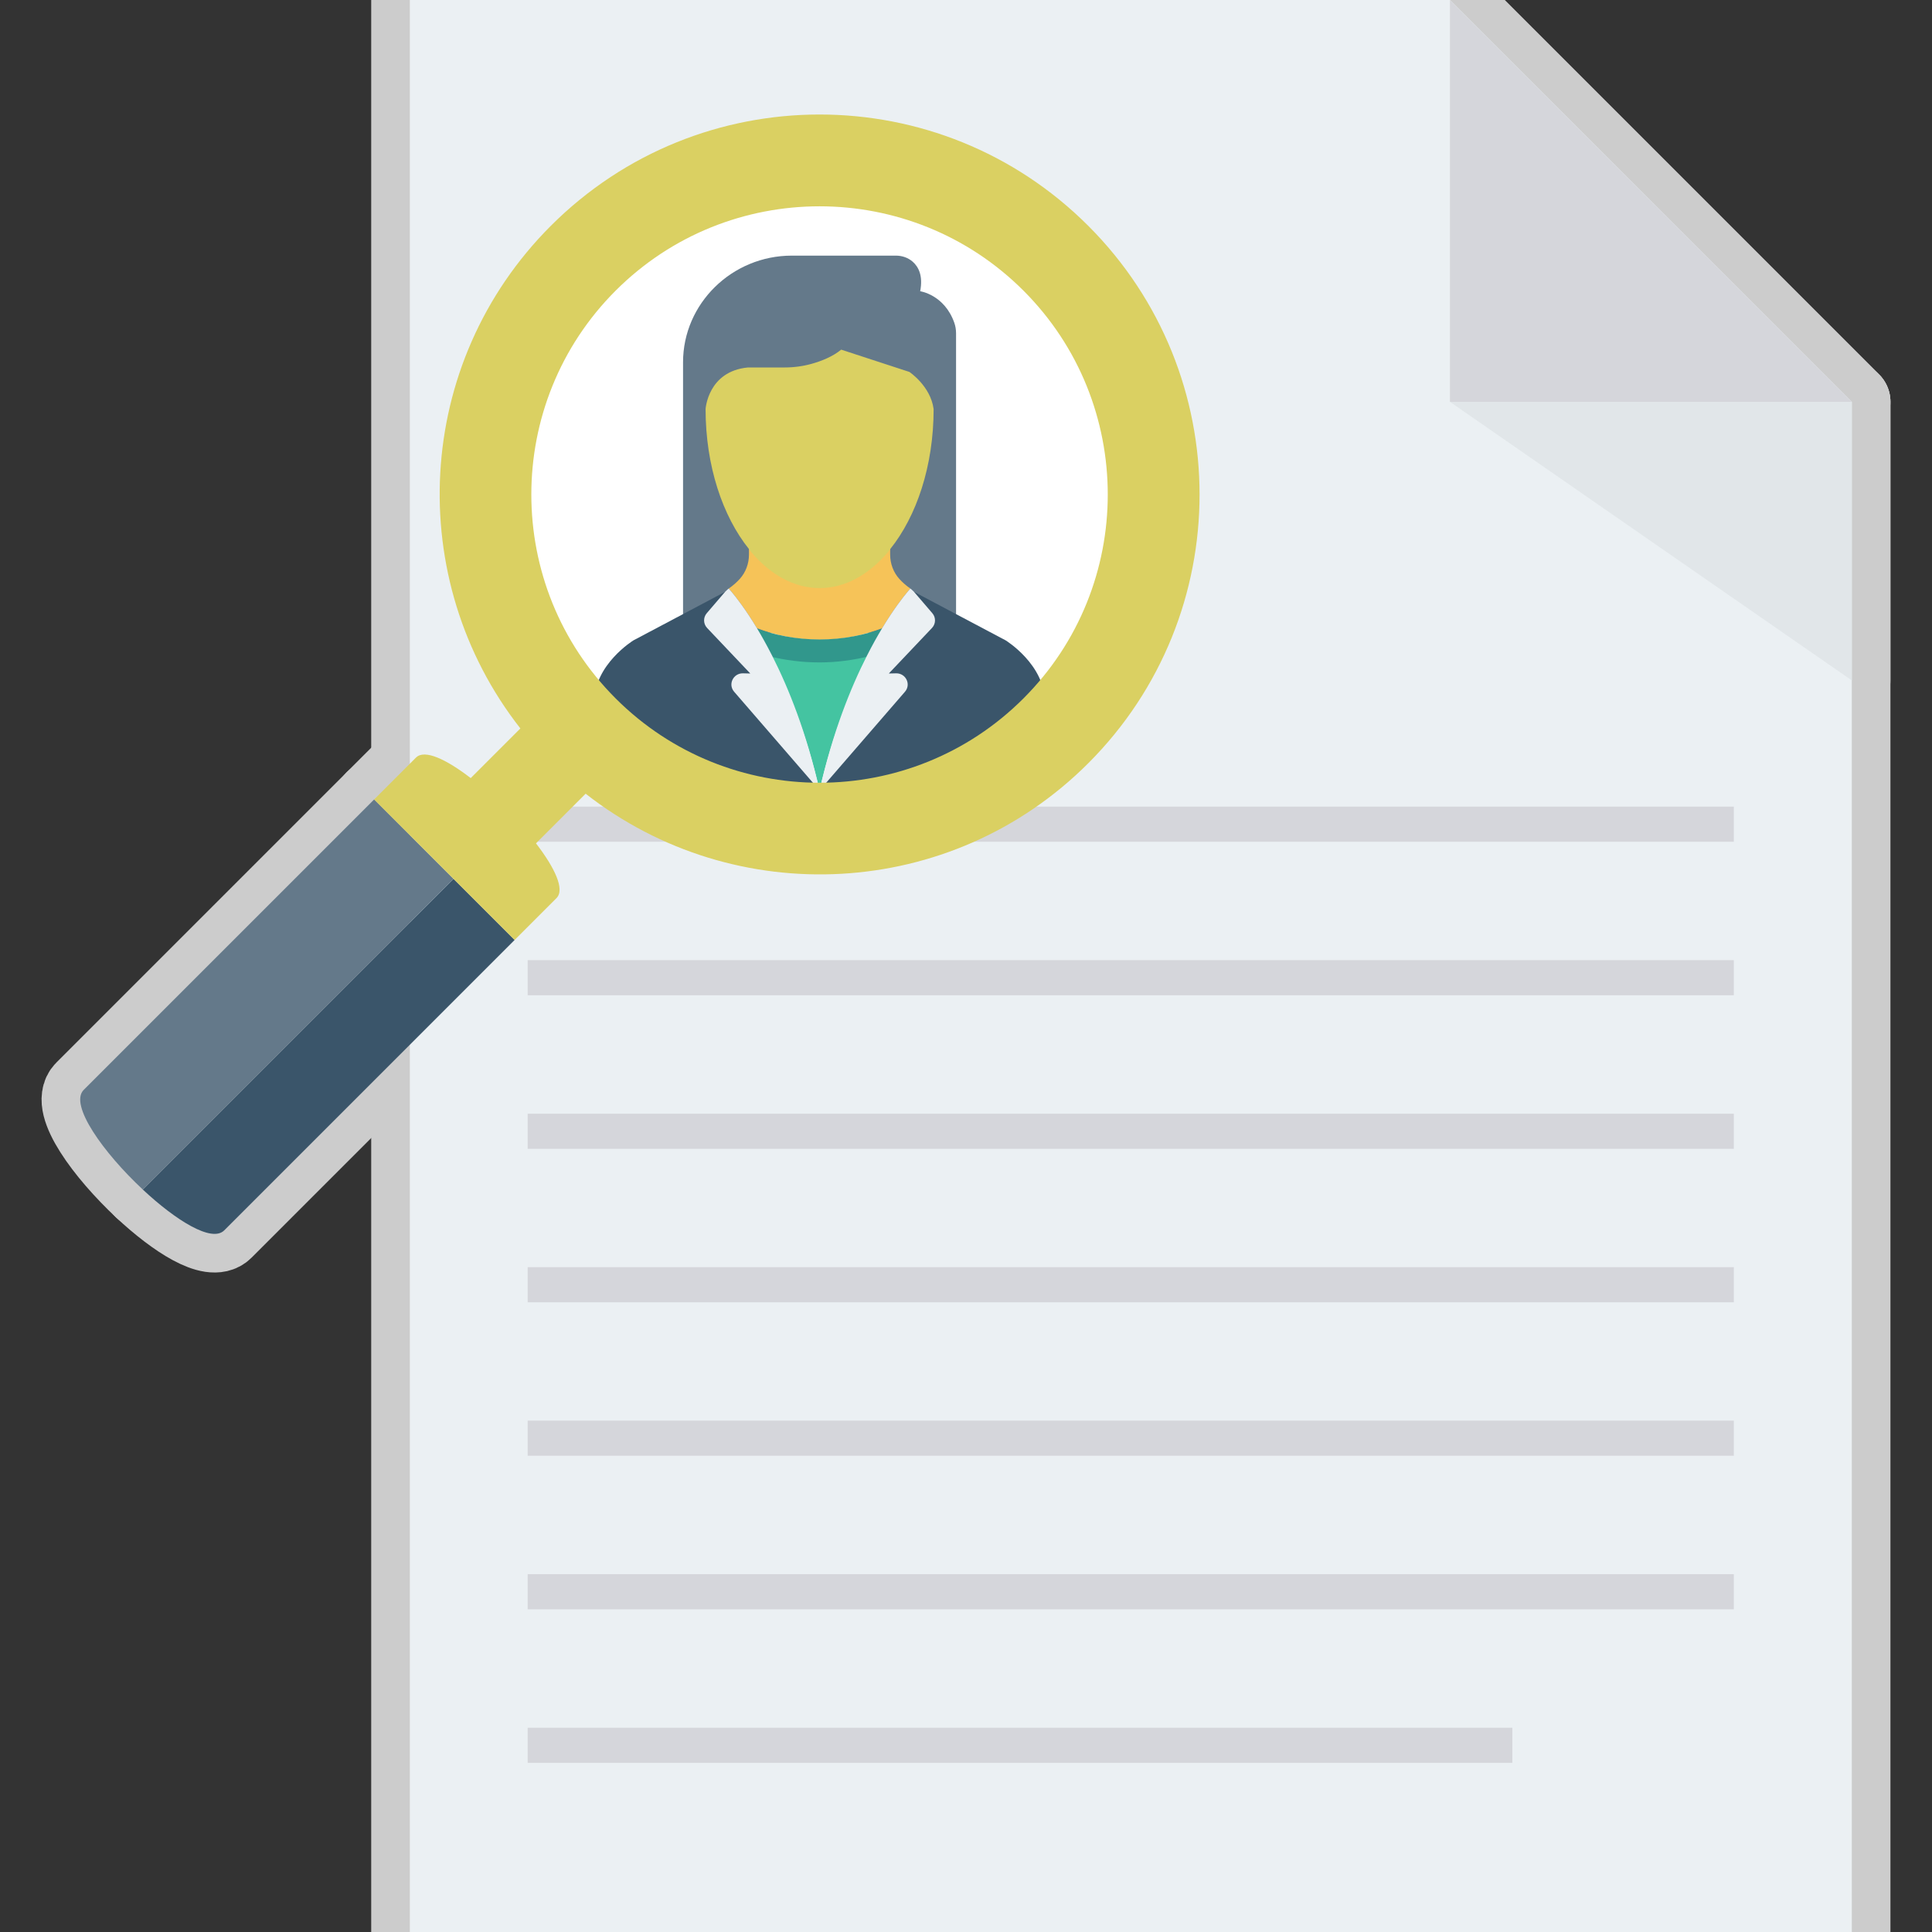 <!DOCTYPE svg PUBLIC "-//W3C//DTD SVG 1.1//EN" "http://www.w3.org/Graphics/SVG/1.1/DTD/svg11.dtd">
<!-- Uploaded to: SVG Repo, www.svgrepo.com, Transformed by: SVG Repo Mixer Tools -->
<svg version="1.1" id="Layer_1" xmlns="http://www.w3.org/2000/svg" xmlns:xlink="http://www.w3.org/1999/xlink" viewBox="0 0 491.52 491.52" xml:space="preserve" width="64px" height="64px" fill="#000000" transform="matrix(1, 0, 0, 1, 0, 0)rotate(0)">
<rect x="0" y="0" width="491.52" height="491.52" fill="#333333" stroke="none"/>
<g id="SVGRepo_bgCarrier" stroke-width="0"/>
<g id="SVGRepo_tracerCarrier" stroke-linecap="round" stroke-linejoin="round" stroke="#CCCCCC" stroke-width="19.661"> <polygon style="fill:#EBF0F3;" points="368.883,0 104.268,0 104.268,491.52 471.117,491.52 471.117,102.234 "/> <circle style="fill:#FFFFFF;" cx="208.517" cy="127.98" r="81.695"/> <polygon style="fill:#D5D6DB;" points="368.883,102.234 471.117,102.234 368.883,0 "/> <polygon style="fill:#E1E6E9;" points="471.117,102.234 368.883,102.234 471.117,173.099 "/> <g> <rect x="134.246" y="205.21" style="fill:#D5D6DB;" width="306.857" height="8.934"/> <rect x="134.246" y="244.27" style="fill:#D5D6DB;" width="306.857" height="8.934"/> <rect x="134.246" y="283.341" style="fill:#D5D6DB;" width="306.857" height="8.934"/> <rect x="134.246" y="322.381" style="fill:#D5D6DB;" width="306.857" height="8.934"/> <rect x="134.246" y="361.421" style="fill:#D5D6DB;" width="306.857" height="8.934"/> <rect x="134.246" y="400.486" style="fill:#D5D6DB;" width="306.857" height="8.934"/> <rect x="134.246" y="439.552" style="fill:#D5D6DB;" width="250.506" height="8.934"/> </g> <path style="fill:#3A556A;" d="M115.374,223.584l-79.047,79.047c8.373,7.821,17.537,13.565,20.714,10.389l73.885-73.884 L115.374,223.584z"/> <g> <path style="fill:#64798A;" d="M95.181,203.39l-73.885,73.884c-3.782,3.782,5.062,16.045,15.032,25.356l79.047-79.047 L95.181,203.39z"/> <path style="fill:#64798A;" d="M243.23,160.985V84.757c0-0.914-0.154-1.824-0.462-2.686c-2.534-7.119-8.666-7.978-8.666-7.978 c0.784-3.985-0.464-6.25-1.908-7.518c-1.165-1.023-2.703-1.541-4.267-1.541h-26.492c-15.213,0-27.66,12.203-27.66,27.119v68.832"/> </g> <path style="fill:#F6C358;" d="M228.83,147.315c-1.551-1.705-2.366-3.934-2.366-6.218v-1.82c-0.221,0.274-0.421,0.586-0.647,0.85 c-4.834,5.659-10.809,9.05-17.303,9.05c-6.504,0-12.487-3.402-17.325-9.076c-0.226-0.264-0.426-0.577-0.646-0.851v1.848 c0,2.284-0.815,4.513-2.366,6.218c-0.711,0.782-1.629,1.616-2.778,2.419c0.112,0.124,0.334,0.372,0.729,0.842 c1.189,1.416,3.577,4.481,6.458,9.256c4.941,1.878,10.298,2.933,15.916,2.933c5.617,0,10.974-1.055,15.915-2.933 c2.882-4.776,5.271-7.84,6.459-9.257c0.395-0.47,0.617-0.718,0.729-0.841C230.458,148.93,229.54,148.096,228.83,147.315z"/> <path style="fill:#dad062;" d="M208.514,149.612c6.494,0,12.468-3.391,17.303-9.05c0.226-0.264,0.426-0.576,0.647-0.85 c6.711-8.339,11.059-21.16,11.059-35.641c-0.771-5.858-6.168-9.449-6.168-9.449l-17.347-5.668c-2.207,1.802-5.07,2.917-7.462,3.59 c-2.26,0.636-4.602,0.945-6.953,0.945H190.3c-10.215,0.945-10.793,10.582-10.793,10.582c0,14.464,4.338,27.273,11.037,35.613 c0.22,0.274,0.421,0.587,0.646,0.851C196.028,146.21,202.011,149.612,208.514,149.612z"/> <path style="fill:#44C4A1;" d="M196.113,166.805c4.31,8.258,8.985,19.582,12.389,34.28c3.413-14.734,8.103-26.08,12.421-34.344 c-3.979,0.967-8.124,1.533-12.421,1.533C204.224,168.274,200.078,167.757,196.113,166.805z"/> <path style="fill:#31978C;" d="M191.644,159.582c1.286,2.13,2.661,4.597,4.079,7.386c4.091,1.008,8.367,1.556,12.78,1.556 c4.432,0,8.708-0.6,12.812-1.624c1.405-2.762,2.769-5.206,4.044-7.319c-5.233,1.989-10.907,3.106-16.857,3.106 C202.551,162.688,196.878,161.571,191.644,159.582z"/> <path style="fill:#3A556A;" d="M184.466,150.572l-10.043,5.317l-13.264,7.023c0,0-9.976,6.113-9.976,15.689v22.489H208.5l0-0.002"/> <path style="fill:#EBF0F3;" d="M196.437,166.805c-1.339-2.633-2.637-4.962-3.851-6.973c-2.881-4.775-5.269-7.839-6.458-9.256 c-0.394-0.47-0.617-0.718-0.729-0.842c-0.036-0.04-0.933,0.838-0.933,0.838l-4.659,5.431c-0.942,1.098-0.901,2.712,0.095,3.763 l10.976,11.576l-1.834-0.042c-2.5-0.057-3.895,2.81-2.277,4.679l21.733,25.108l0.001-0.003 C205.187,186.387,200.634,175.063,196.437,166.805z"/> <path style="fill:#3A556A;" d="M208.5,201.09h0.002h57.317v-22.489c0-9.576-9.975-15.689-9.975-15.689l-13.264-7.023l-10.043-5.317"/> <path style="fill:#EBF0F3;" d="M227.958,171.301l-1.834,0.042l10.976-11.576c0.997-1.051,1.037-2.665,0.095-3.763l-4.659-5.431 c0,0-0.896-0.879-0.933-0.838c-0.112,0.124-0.334,0.371-0.729,0.841c-1.188,1.416-3.577,4.481-6.459,9.257 c-1.204,1.995-2.492,4.302-3.818,6.91c-4.206,8.263-8.773,19.609-12.097,34.344l-0.001,0.003l0,0.002l21.735-25.11 C231.853,174.111,230.458,171.244,227.958,171.301z"/> <path style="fill:#dad062;" d="M276.865,194.177c37.756-37.756,37.755-98.971-0.001-136.727 c-37.756-37.757-98.971-37.757-136.727-0.001c-34.94,34.94-37.478,89.936-7.749,127.872l-12.631,12.631 c-6.14-4.721-11.718-7.423-13.921-5.219L95.181,203.39l35.745,35.745l10.655-10.656c2.204-2.204-0.499-7.782-5.219-13.922 l12.631-12.631C186.93,231.654,241.924,229.117,276.865,194.177z M156.629,177.686c-28.603-28.603-28.605-75.142-0.002-103.745 c28.603-28.604,75.146-28.606,103.749-0.003s28.601,75.146-0.003,103.749C231.771,206.291,185.232,206.289,156.629,177.686z"/> </g>
<g id="SVGRepo_iconCarrier"> <polygon style="fill:#EBF0F3;" points="368.883,0 104.268,0 104.268,491.52 471.117,491.52 471.117,102.234 "/> <circle style="fill:#FFFFFF;" cx="208.517" cy="127.98" r="81.695"/> <polygon style="fill:#D5D6DB;" points="368.883,102.234 471.117,102.234 368.883,0 "/> <polygon style="fill:#E1E6E9;" points="471.117,102.234 368.883,102.234 471.117,173.099 "/> <g> <rect x="134.246" y="205.21" style="fill:#D5D6DB;" width="306.857" height="8.934"/> <rect x="134.246" y="244.27" style="fill:#D5D6DB;" width="306.857" height="8.934"/> <rect x="134.246" y="283.341" style="fill:#D5D6DB;" width="306.857" height="8.934"/> <rect x="134.246" y="322.381" style="fill:#D5D6DB;" width="306.857" height="8.934"/> <rect x="134.246" y="361.421" style="fill:#D5D6DB;" width="306.857" height="8.934"/> <rect x="134.246" y="400.486" style="fill:#D5D6DB;" width="306.857" height="8.934"/> <rect x="134.246" y="439.552" style="fill:#D5D6DB;" width="250.506" height="8.934"/> </g> <path style="fill:#3A556A;" d="M115.374,223.584l-79.047,79.047c8.373,7.821,17.537,13.565,20.714,10.389l73.885-73.884 L115.374,223.584z"/> <g> <path style="fill:#64798A;" d="M95.181,203.39l-73.885,73.884c-3.782,3.782,5.062,16.045,15.032,25.356l79.047-79.047 L95.181,203.39z"/> <path style="fill:#64798A;" d="M243.23,160.985V84.757c0-0.914-0.154-1.824-0.462-2.686c-2.534-7.119-8.666-7.978-8.666-7.978 c0.784-3.985-0.464-6.25-1.908-7.518c-1.165-1.023-2.703-1.541-4.267-1.541h-26.492c-15.213,0-27.66,12.203-27.66,27.119v68.832"/> </g> <path style="fill:#F6C358;" d="M228.83,147.315c-1.551-1.705-2.366-3.934-2.366-6.218v-1.82c-0.221,0.274-0.421,0.586-0.647,0.85 c-4.834,5.659-10.809,9.05-17.303,9.05c-6.504,0-12.487-3.402-17.325-9.076c-0.226-0.264-0.426-0.577-0.646-0.851v1.848 c0,2.284-0.815,4.513-2.366,6.218c-0.711,0.782-1.629,1.616-2.778,2.419c0.112,0.124,0.334,0.372,0.729,0.842 c1.189,1.416,3.577,4.481,6.458,9.256c4.941,1.878,10.298,2.933,15.916,2.933c5.617,0,10.974-1.055,15.915-2.933 c2.882-4.776,5.271-7.84,6.459-9.257c0.395-0.47,0.617-0.718,0.729-0.841C230.458,148.93,229.54,148.096,228.83,147.315z"/> <path style="fill:#dad062;" d="M208.514,149.612c6.494,0,12.468-3.391,17.303-9.05c0.226-0.264,0.426-0.576,0.647-0.85 c6.711-8.339,11.059-21.16,11.059-35.641c-0.771-5.858-6.168-9.449-6.168-9.449l-17.347-5.668c-2.207,1.802-5.07,2.917-7.462,3.59 c-2.26,0.636-4.602,0.945-6.953,0.945H190.3c-10.215,0.945-10.793,10.582-10.793,10.582c0,14.464,4.338,27.273,11.037,35.613 c0.22,0.274,0.421,0.587,0.646,0.851C196.028,146.21,202.011,149.612,208.514,149.612z"/> <path style="fill:#44C4A1;" d="M196.113,166.805c4.31,8.258,8.985,19.582,12.389,34.28c3.413-14.734,8.103-26.08,12.421-34.344 c-3.979,0.967-8.124,1.533-12.421,1.533C204.224,168.274,200.078,167.757,196.113,166.805z"/> <path style="fill:#31978C;" d="M191.644,159.582c1.286,2.13,2.661,4.597,4.079,7.386c4.091,1.008,8.367,1.556,12.78,1.556 c4.432,0,8.708-0.6,12.812-1.624c1.405-2.762,2.769-5.206,4.044-7.319c-5.233,1.989-10.907,3.106-16.857,3.106 C202.551,162.688,196.878,161.571,191.644,159.582z"/> <path style="fill:#3A556A;" d="M184.466,150.572l-10.043,5.317l-13.264,7.023c0,0-9.976,6.113-9.976,15.689v22.489H208.5l0-0.002"/> <path style="fill:#EBF0F3;" d="M196.437,166.805c-1.339-2.633-2.637-4.962-3.851-6.973c-2.881-4.775-5.269-7.839-6.458-9.256 c-0.394-0.47-0.617-0.718-0.729-0.842c-0.036-0.04-0.933,0.838-0.933,0.838l-4.659,5.431c-0.942,1.098-0.901,2.712,0.095,3.763 l10.976,11.576l-1.834-0.042c-2.5-0.057-3.895,2.81-2.277,4.679l21.733,25.108l0.001-0.003 C205.187,186.387,200.634,175.063,196.437,166.805z"/> <path style="fill:#3A556A;" d="M208.5,201.09h0.002h57.317v-22.489c0-9.576-9.975-15.689-9.975-15.689l-13.264-7.023l-10.043-5.317"/> <path style="fill:#EBF0F3;" d="M227.958,171.301l-1.834,0.042l10.976-11.576c0.997-1.051,1.037-2.665,0.095-3.763l-4.659-5.431 c0,0-0.896-0.879-0.933-0.838c-0.112,0.124-0.334,0.371-0.729,0.841c-1.188,1.416-3.577,4.481-6.459,9.257 c-1.204,1.995-2.492,4.302-3.818,6.91c-4.206,8.263-8.773,19.609-12.097,34.344l-0.001,0.003l0,0.002l21.735-25.11 C231.853,174.111,230.458,171.244,227.958,171.301z"/> <path style="fill:#dad062;" d="M276.865,194.177c37.756-37.756,37.755-98.971-0.001-136.727 c-37.756-37.757-98.971-37.757-136.727-0.001c-34.94,34.94-37.478,89.936-7.749,127.872l-12.631,12.631 c-6.14-4.721-11.718-7.423-13.921-5.219L95.181,203.39l35.745,35.745l10.655-10.656c2.204-2.204-0.499-7.782-5.219-13.922 l12.631-12.631C186.93,231.654,241.924,229.117,276.865,194.177z M156.629,177.686c-28.603-28.603-28.605-75.142-0.002-103.745 c28.603-28.604,75.146-28.606,103.749-0.003s28.601,75.146-0.003,103.749C231.771,206.291,185.232,206.289,156.629,177.686z"/> </g>
</svg>